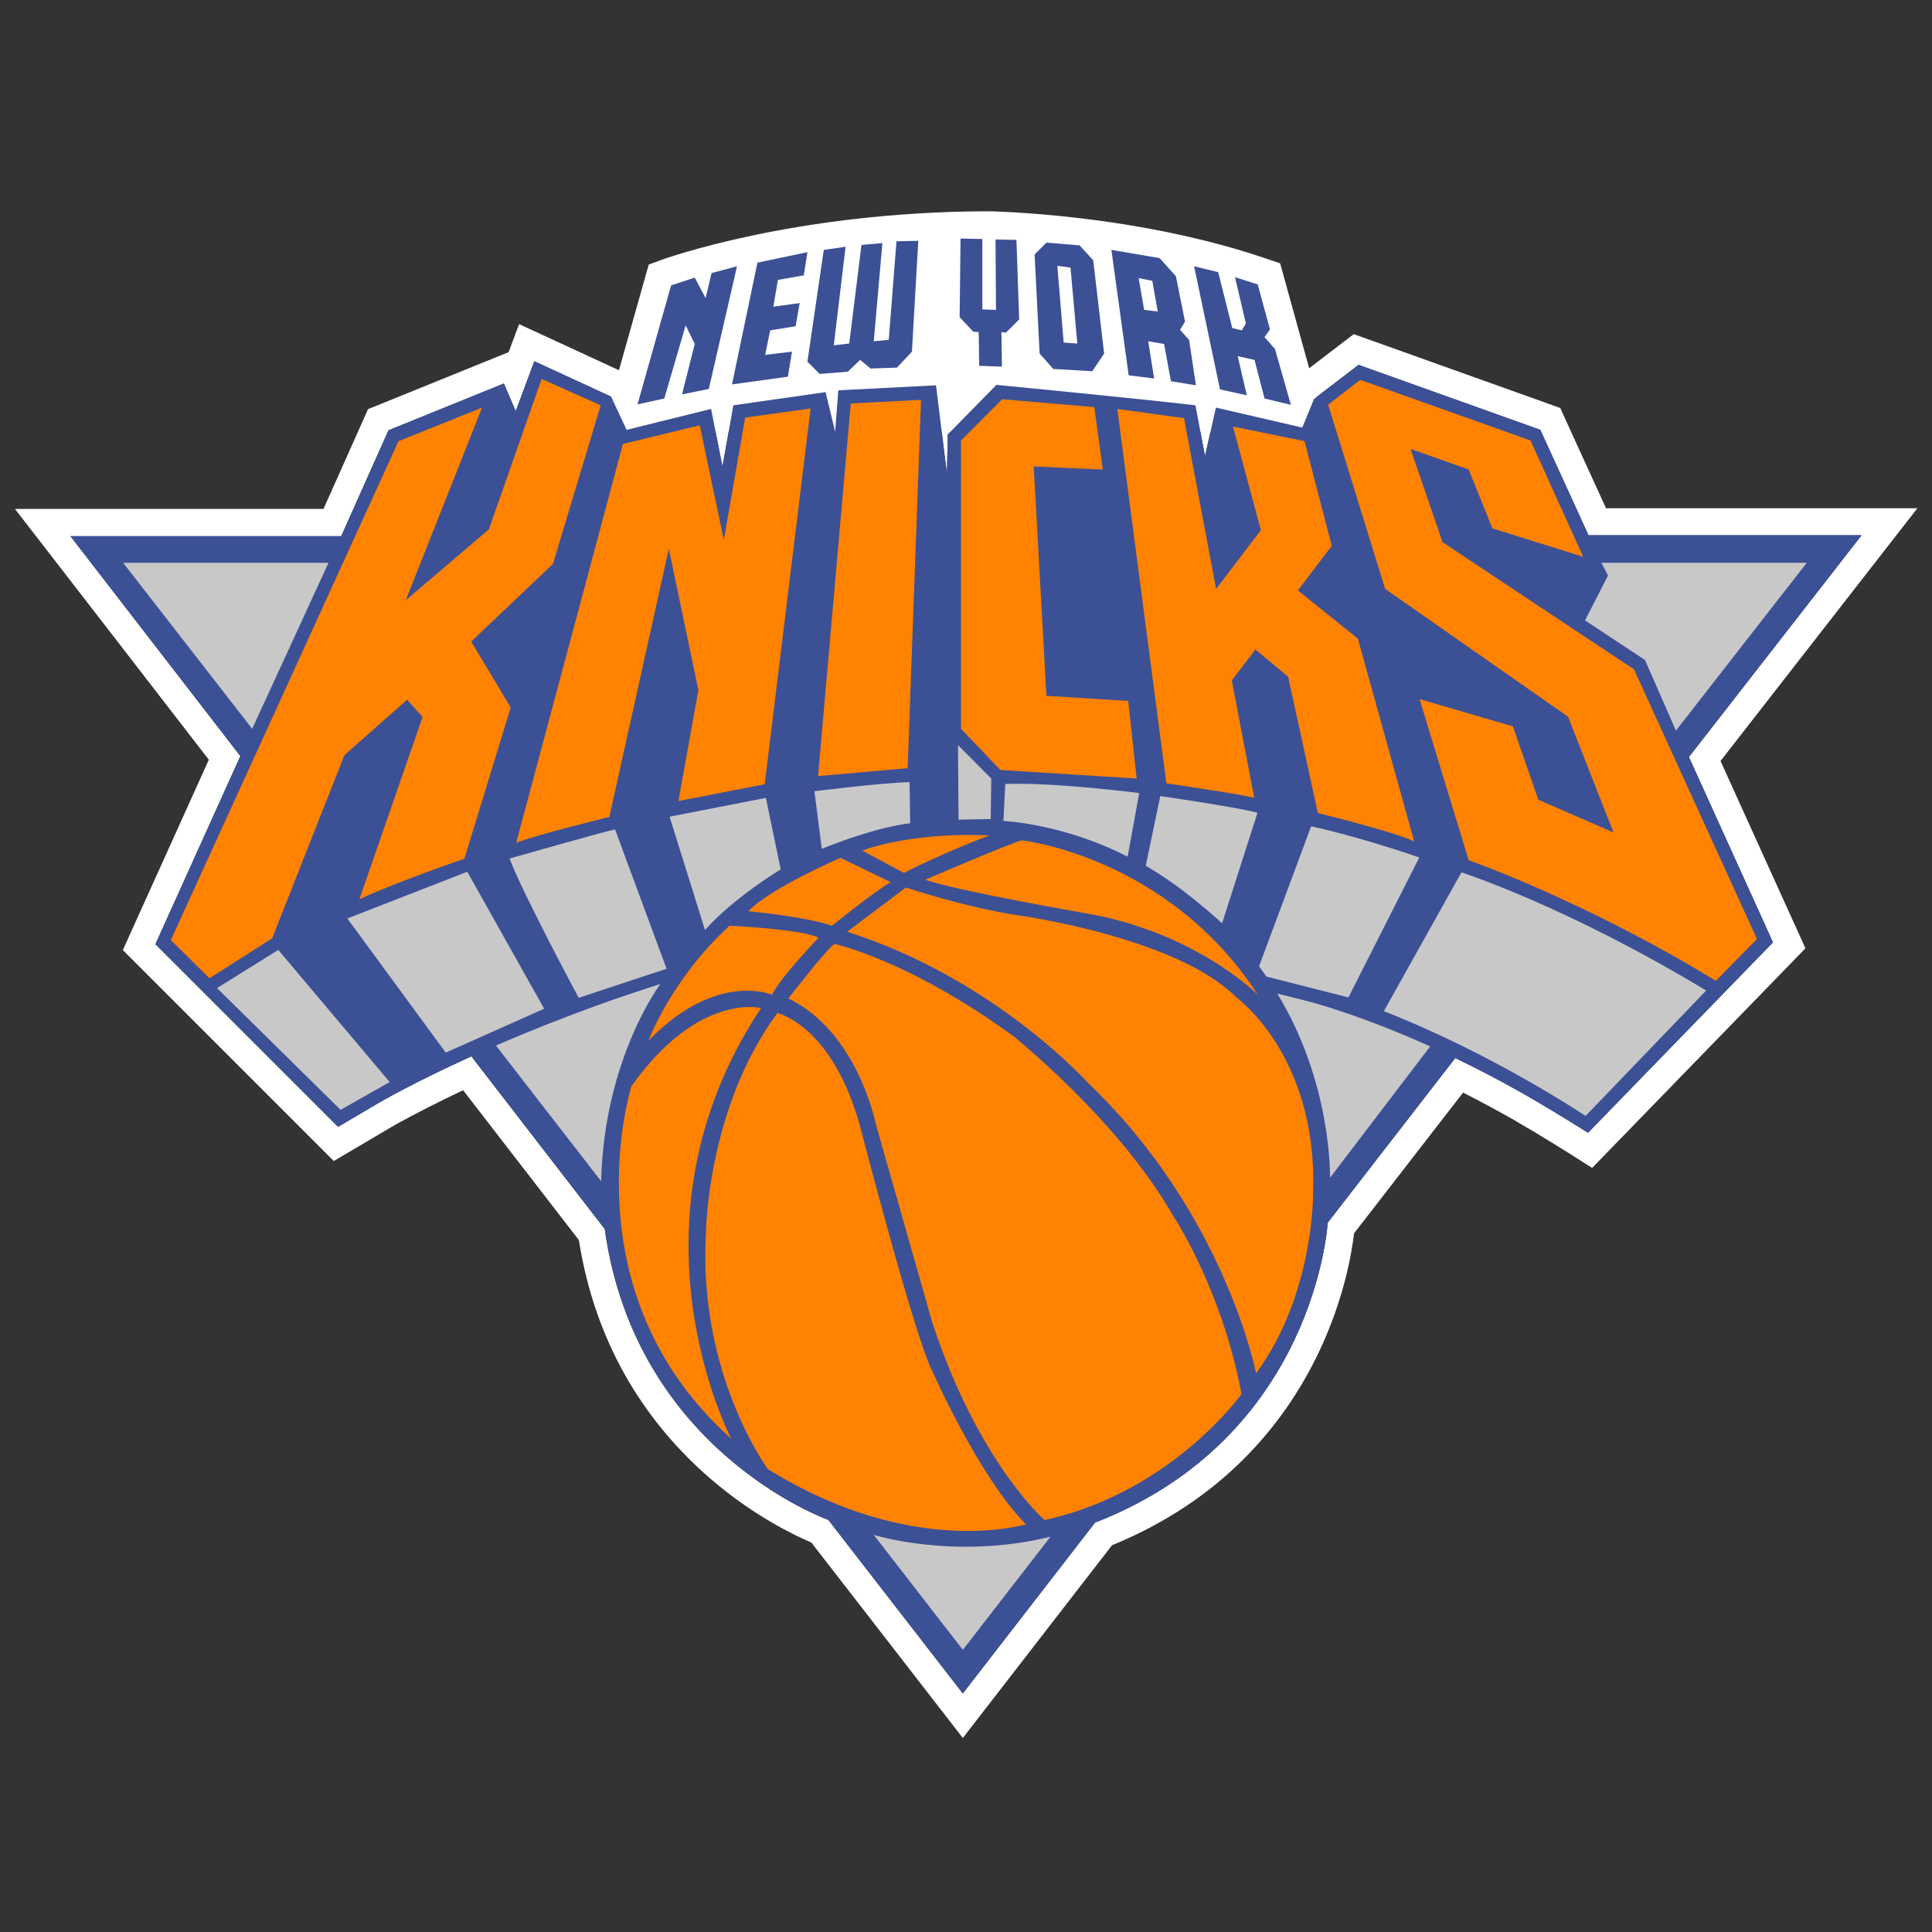 <?xml version="1.0" encoding="utf-8"?>
<!-- Generator: Adobe Illustrator 22.0.1, SVG Export Plug-In . SVG Version: 6.00 Build 0)  -->
<svg version="1.1" xmlns="http://www.w3.org/2000/svg" xmlns:xlink="http://www.w3.org/1999/xlink" x="0px" y="0px"
	 viewBox="0 0 2126 2126" style="enable-background:new 0 0 2126 2126;" xml:space="preserve">
<rect x="0" y="0" width="2126" height="2126" fill="#333333" stroke="none"/>
<style type="text/css">
	.st0{fill:#FFFFFF;}
	.st1{fill:#3C5096;}
	.st2{fill:#FF8200;}
	.st3{fill:#C8C8C8;}
</style>
<g id="Kontur">
	<g>
		<path class="st0" d="M588,397.5l84.5,39l17,36.5l93-23l12.5,63.5l12-67.5l101.5-14.5L919,475l3.5-45.5L1030,424l12,97.5l1-43.5
			l53.5-54.5c0,0,160,15.5,219,22.5l10.5,56l12-53.5l95,22l13-31.5l49-37.5l200,71.5l53,116h300.5l-190,244l92.5,204l-203.5,209.5
			c0,0-30-19.1-67.2-40.8c-27.9-15.8-54.3-29.6-78.9-41.4L1461,1345.5c0,0-13,235.5-256,330l-145.5,188l-148-191c0,0-212-75-246-320
			l-146.8-190.1c-32.4,14.7-65.8,31.1-98.1,48.9L372,1240l-201-201l93.5-207l-187-242h298l52-116.5l127-51.5l13,30.5L588,397.5
			 M571.2,356.7L559.9,387l-0.2,0.5l-16.5,6.7l-127,51.5l-11.2,4.5l-4.9,11L356,560H77.5H16.4l37.4,48.3l176,227.7l-86.1,190.6
			l-8.5,18.9l14.7,14.7l201,201l16.4,16.4l20-11.8l48.2-28.4c22.8-12.6,47.7-25.2,74.1-37.7L637,1364.6
			c8.9,56.8,27.5,109.4,55.5,156.6c23.5,39.5,53.5,75.1,89.2,105.9c47.6,41.1,92.7,62.5,111.1,70.3l143,184.5l23.7,30.6l23.7-30.6
			l140.5-181.5c56-22.9,104.8-54.8,145-95c33.7-33.7,61.5-73.2,82.5-117.3c28-58.8,36.4-110.1,38.8-130.9l120-154.9
			c18.4,9.3,36.9,19.3,55.3,29.7c36.2,21,65.8,39.9,66.1,40.1l20.6,13.1l17-17.5l203.5-209.5l14.2-14.7l-8.4-18.6l-85-187.5
			l178.9-229.7l37.7-48.4h-61.4h-281.2l-45-98.5L1717,449l-11.9-4.3l-200-71.5l-15.4-5.5l-13,9.9l-49,37.5l-6.4,4.9l-3.1,7.5l-3.3,8
			l-70.2-16.3l-29.4-6.8l-0.7,3.2c-61.6-7.2-208.8-21.4-215.2-22.1l-14.3-1.4l-10,10.2l-15.6,15.9l-3.2-25.7l-27.9,1.4l-97,5
			l-0.3-1.1l-11.7,1.7l-25,1.3l-0.2,2.3l-88.1,12.6l-0.5-2.5l-24.3,6l-0.3,0l0,0l-6,1.5l-69,17.1l-6.6-14.1l-4.6-10l-10-4.6
			l-84.5-39L571.2,356.7L571.2,356.7z"/>
	</g>
	<g>
		<path class="st0" d="M681.7,460.3l44.5-157.7l7.2-2.6c1.5-0.5,37.1-13.4,98.8-26.3c56.8-11.9,147.3-26.1,256.5-26.1l0.2,0
			c6.4,0.1,159.6,3.1,299.9,51.3l7.5,2.6l43.8,158.9H681.7z"/>
		<path class="st0" d="M1088.8,262.5c0,0,155.6,2.5,295.2,50.5l36.5,132.3h-719l37-131.3C738.5,314,879.8,262.5,1088.8,262.5
			 M1089,232.5h-0.2c-110.5,0-202.2,14.3-259.6,26.4c-62.8,13.2-99.4,26.4-100.9,26.9l-14.4,5.3l-4.2,14.8l-37,131.3l-10.7,38.1
			h39.6h719h39.4l-10.5-38L1412.9,305l-4.2-15.2l-15-5.1c-41.2-14.2-110.4-33.4-206.2-44.7c-57.2-6.7-96.6-7.4-98.3-7.5L1089,232.5
			L1089,232.5z"/>
	</g>
</g>
<g id="Vektordatei">
	<path class="st1" d="M264.5,832l-187-242h298l52-116.5l127-51.5l13,30.5l20.5-55l84.5,39l17,36.5l93-23l12.5,63.5l12-67.5
		l101.5-14.5L919,475l3.5-45.5L1030,424l12,97.5l1-43.5l53.5-54.5c0,0,160,15.5,219,22.5l10.5,56l12-53.5l95,22l13-31.5l49-37.5
		l200,71.5l53,116h300.5l-190,244l92.5,204l-203.5,209.5c0,0-84-53.5-145.5-83l-141,182c0,0-13,235.5-256,330l-145.5,188l-148-191
		c0,0-212-75-246-320l-147.5-191l-40.5,18l-22-19.5l-8,35.5L372,1240l-201-201L264.5,832z"/>
	<polygon class="st1" points="701.5,445 738.5,314 764.5,305.5 776.5,328 783,300.5 811,293 780,428 750.5,434 764.5,378.5 
		754.5,358 731,438.5 	"/>
	<polygon class="st1" points="805.5,423 833.5,289 888.5,277.5 884.5,303 856,308 851,337.5 880,333.5 875.5,359 847.5,363.5 
		842,390.5 871.5,387 867,414.5 	"/>
	<polygon class="st1" points="930.5,271.5 917.5,380 934.5,378 948,269.5 971,267.5 961.5,375.5 978,374 986.5,265.5 1010.5,265 
		1003.5,387 987,404.5 958,405.5 946.5,396 933,409 902,411.5 888.5,398 906.5,275 	"/>
	<polygon class="st1" points="1057,262.5 1056,349 1071,365 1077,365.5 1077.5,402.5 1102.5,403.5 1102,365.5 1107,366 
		1121.5,351.5 1118.5,264 1095.5,263.5 1096,341 1081,340.5 1081,263 	"/>
	<path class="st1" d="M1203,286.5l-15-16.5l-36.5-3l-13,13l5.5,109l15,17l43,2.5l13-19.5L1203,286.5z M1170.5,377l-7-84.5l14.5,2
		l7.5,83.5L1170.5,377z"/>
	<path class="st1" d="M1308.5,374l-10-11l5.5-9l-10-50l-18-20l-53-9l19,138l28,3.5l-6.5-41l17.5,3l7.5,41l27.5,4.5L1308.5,374z
		 M1259,341l-6-35l15,3l6,33.8L1259,341z"/>
	<polygon class="st1" points="1314,293 1342.5,428.5 1372,435 1362,392 1380.5,396 1391.5,438.5 1420.5,445.5 1403,384 1391.5,371 
		1397.5,362.5 1384,313 1359,305 1371,356 1366.5,363.5 1356,361 1340.5,299.5 	"/>
	<path class="st2" d="M438.5,485.5l92-37l-84,212l91.5-78L596,417l65,29l-52.5,174.5l-90,85.5l43.5,72.5L511,945
		c0,0-69.5,23.5-115.5,44.5L465,789l-17-19l-69,61l-79.5,201.5l-69,44l-42.5-42L438.5,485.5z"/>
	<path class="st2" d="M685.5,488.5L770,468l26.5,126L820,459.5l72-10L841.5,863l-95,18.5l22-122L736,604l-65.5,295
		c0,0-82,20-102.5,28.5L685.5,488.5z"/>
	<polygon class="st2" points="936.2,444 1013.5,440 998.8,845.3 900.2,854 	"/>
	<polygon class="st2" points="1204.2,448 1213.5,516.7 1137.5,513.3 1151.5,765.7 1241.5,771.3 1250.8,856.7 1100.8,847.3 
		1057.5,802 1057.5,484.7 1102.8,439.3 	"/>
	<path class="st2" d="M1229.5,450l54,412c0,0,86.7,12.7,96.7,16l-24.7-129.3l26-34l36,30l32.7,150c0,0,86.7,21.3,106,31.3l-62-223.3
		l-66-53l37.3-49l-30-115.3l-78.7-16l30.7,114l-49.3,64.7l-35.3-188L1229.5,450z"/>
	<path class="st2" d="M1742.2,612.7l-58-128L1496.8,418l-35.3,27.3l62.7,202.7l201.3,140.7l50,127.3l-82.7-36l-28-80.7l-102.7-30
		l54,177.3c0,0,128,44.7,272,132.7l45.3-46l-135.3-296.7l-210.7-140L1552.2,494l64,22.7l26,64.7L1742.2,612.7z"/>
	<polygon class="st3" points="361.5,619.3 135.5,619.3 277.5,802 	"/>
	<polygon class="st1" points="448.8,790 388.8,844 415.8,887.3 	"/>
	<polygon class="st1" points="536.8,710 588.8,796 618.2,686.7 604.8,644.7 	"/>
	<polygon class="st1" points="1219.5,532.7 1195.2,753.3 1166.2,752.7 1152.8,528.7 	"/>
	<polygon class="st1" points="1384.2,736.7 1404.8,754.3 1385.2,821.3 1370.8,752.7 	"/>
	<polyline class="st1" points="1529.5,778.7 1541.5,747.3 1675.5,788.3 1692.2,833.3 1711.5,798 1524.8,666.7 1509.5,706.7 	"/>
	<polygon class="st1" points="1638.2,612 1644.2,596.7 1754.8,632 1731.5,674.7 	"/>
	<polygon class="st3" points="1744.2,682.7 1769.5,633.3 1762.2,619.3 1988.2,619.3 1844.2,804 1810.2,726.3 	"/>
	<polygon class="st3" points="238.8,1087.3 374.8,1221.3 428.8,1190.7 306.2,1045.3 	"/>
	<polygon class="st3" points="490.5,1158.3 598.8,1110 514.2,959.3 382.2,1010.7 	"/>
	<path class="st3" d="M560.8,944.7c0,0,102.7-29.3,116-32l56.7,153.3l-96.7,32C636.8,1098,573.5,980,560.8,944.7z"/>
	<path class="st3" d="M736.8,898.7l106-20.7l16.3,78.7c0,0-51.3,30.7-83.3,66.7L736.8,898.7z"/>
	<path class="st3" d="M896.2,870.7c0,0,72.7-9.3,104.7-10l0.7,45.3c0,0-32,2-97.3,28L896.2,870.7z"/>
	<polygon class="st3" points="1054.2,820 1054.8,902 1090.2,901.3 1090.8,856.7 	"/>
	<path class="st3" d="M1106.2,862.7l-2,40.7c0,0,65.3,2.7,136.7,39.3l12.7-70C1253.5,872.7,1161.5,860.7,1106.2,862.7z"/>
	<path class="st3" d="M1276.8,876c0,0,81,11.7,107,18.3l-39,121.7c0,0-42-39.3-84-63.3L1276.8,876z"/>
	<path class="st3" d="M1442.8,909.3c0,0,49.7,10.3,119,34.3l-78,154l-90.3-23l-8-11.3L1442.8,909.3z"/>
	<path class="st3" d="M1608.2,960c0,0,114.7,36.7,269.3,130l-132.7,138c0,0-101.3-68-222-115.3L1608.2,960z"/>
	<path class="st3" d="M544.8,1149.3l76-32.7l2.7-12.7l6,10.7l97.3-32c0,0-62,82-65.3,217.3L544.8,1149.3z"/>
	<path class="st3" d="M1405.5,1093.3l84.7,21.3l7.3-9.3l2.7,12.7c0,0,64,26,74.7,32l-111.3,146
		C1463.5,1296,1466.2,1192.7,1405.5,1093.3z"/>
	<path class="st3" d="M961.5,1689c0,0,89,28,194.5,2l-96.5,124.5L961.5,1689z"/>
	<path class="st2" d="M713.5,1145.3c0,0,24.7-67.3,89.3-126.7c0,0,81.3,4,98,13.3c0,0-40.7,42-51.3,62.7
		C849.5,1094.7,788.2,1068,713.5,1145.3z"/>
	<path class="st2" d="M823.5,1002.7c0,0,63.3,6,92,16c0,0,48-38.7,64.7-48L924.8,944C924.8,944,847.5,977.3,823.5,1002.7z"/>
	<path class="st2" d="M948.8,936c0,0,52-20.7,140-16.7c0,0-53.3,20-94,41.3L948.8,936z"/>
	<path class="st2" d="M837.5,1109.3c0,0-68.7-18-142.7,86c0,0-71.3,226,110,388C804.8,1583.3,679.5,1346.7,837.5,1109.3z"/>
	<path class="st2" d="M1018.2,968c0,0,93.3-40,106-43.3c0,0,160.7,17.3,260,170c0,0-64.7-65.3-180-88
		C1204.2,1006.7,1050.2,980,1018.2,968z"/>
	<path class="st2" d="M932.2,1025.3l64.7-48.7c0,0,65.3,22,124,30.7c0,0,174,24,239.3,90c0,0,90.7,64.7,84.7,216.7
		c0,0,1.3,110-62.7,197.3c0,0-34-175.3-184-318.7C1198.2,1192.7,1095.5,1077.3,932.2,1025.3z"/>
	<path class="st2" d="M867.5,1098.7c0,0,40.7-52.7,50.7-60c0,0,81.3,17.3,196.7,101.3c0,0,116,92.7,175.3,196.7c0,0,54,80,76,197.3
		c0,0-76.7,108-216.7,138.7c0,0-73.3-63.3-124-218.7l-62-218C963.5,1236,943.5,1135.3,867.5,1098.7z"/>
	<path class="st2" d="M855.5,1114.7c0,0,62.7,14,92.7,131.3c0,0,59.3,228.7,78,263.3c0,0,50.7,115.3,102.7,168
		c0,0-124,38.7-284-60.7c0,0-77.3-104.7-68-260.7C776.8,1356,778.2,1219.3,855.5,1114.7z"/>
	<path class="st1" d="M1405.5,1093.3c0,0,145.5,26.5,342,153.2l-50-40.7l-131-69l-55-21.5l-9.5-20.6l-16,10.6l-30.5-5L1405.5,1093.3
		z"/>
	<path class="st1" d="M726.8,1082.6c0,0-204.8,62.7-354.8,157.4l29.5-29.2l37.5-19.5l10.5-46l34,27.5l126.5-58.1l11-21.9l14.8,15.3
		l94.2-31.6L726.8,1082.6z"/>
</g>
</svg>
